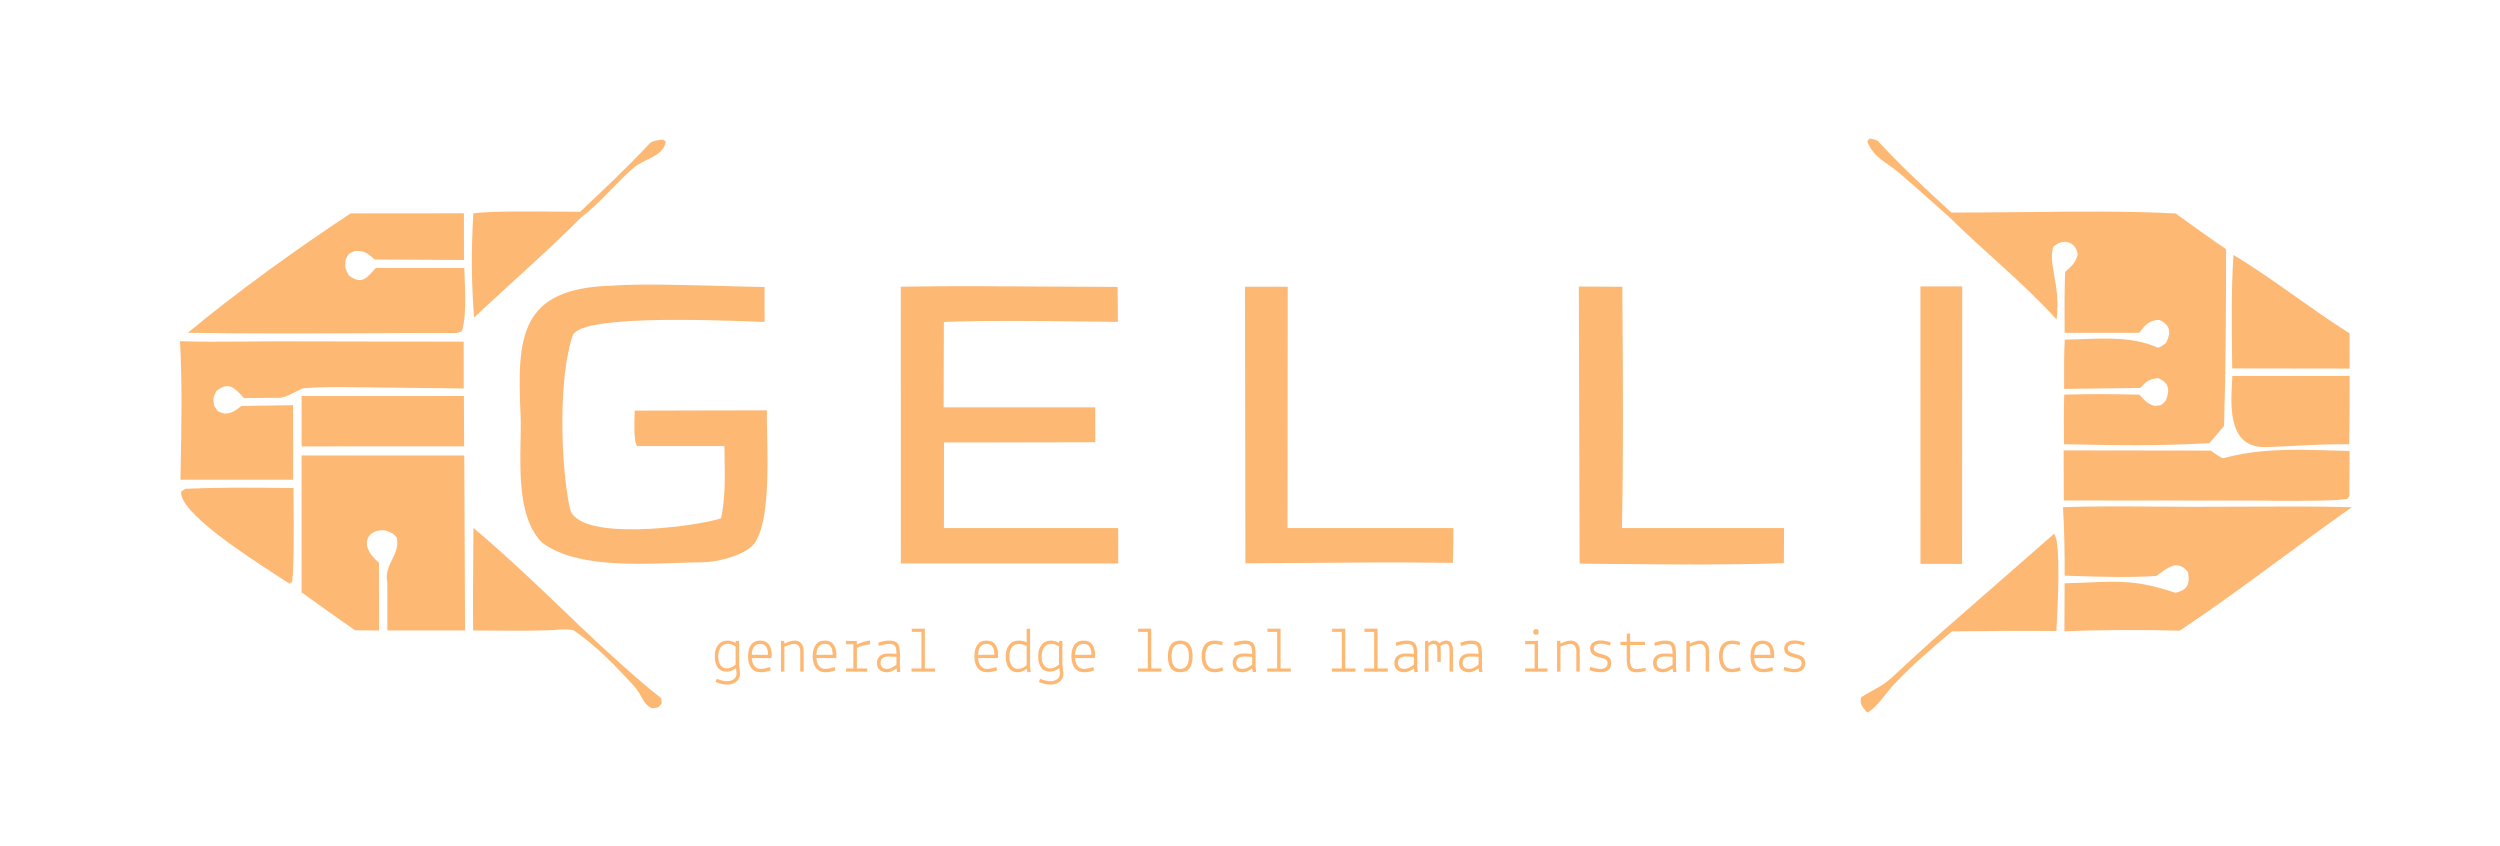 <?xml version="1.0" encoding="utf-8" ?><svg xmlns="http://www.w3.org/2000/svg" xmlns:xlink="http://www.w3.org/1999/xlink" width="2242" height="759" viewBox="0 0 2242 759"><path fill="#FDB874" transform="scale(1 1)" d="M1703.1 155.027C1718 167.75 1732.61 180.958 1747.29 193.943C1779.44 225.727 1813.79 252.873 1844.31 286.477C1846.46 271.019 1844.16 257.999 1842.22 246.976C1840.44 236.889 1838.95 228.475 1841.44 221.396C1849.64 213.367 1861.89 216.335 1863.28 228.346C1860.97 235.757 1859.17 237.19 1853.68 242.325L1852.03 243.863C1851.42 258.527 1851.47 273.628 1851.52 288.489C1851.53 291.832 1851.54 295.163 1851.54 298.474L1918.44 298.474C1924.03 291.221 1927.08 287.205 1936.56 286.845C1946.38 291.491 1947.47 298.162 1942.32 307.76C1942.12 307.914 1941.88 308.093 1941.62 308.288C1939.61 309.808 1936.28 312.317 1934.55 311.558C1913.91 302.479 1891.43 303.275 1868.36 304.091C1862.83 304.286 1857.27 304.483 1851.69 304.545C1851.02 316.425 1851.06 328.576 1851.09 340.583C1851.1 343.312 1851.11 346.035 1851.11 348.744L1919.34 347.92C1926.06 340.992 1927.21 340.196 1935.55 339.056C1945.31 343.627 1946.12 349.265 1942.34 359.295C1939.67 361.813 1938.98 362.771 1938.04 363.201C1937.09 363.641 1935.89 363.531 1932.05 363.973C1925.27 361.956 1923.36 359.002 1918.42 353.894C1895.28 353.421 1874.4 353.237 1851.2 353.911C1850.71 368.053 1850.85 381.767 1850.99 395.86L1851.02 398.377C1897.27 399.329 1935.21 400.054 1981.37 397.421L1994.52 382.008C1996.11 328.201 1996.32 277.273 1996.32 223.426C1981.14 213.262 1966.03 202.146 1951.17 191.456C1910.15 189.187 1862.4 189.701 1817.68 190.181C1802.74 190.342 1788.14 190.499 1774.24 190.547L1749.92 190.593C1727.4 169.771 1705.15 149.353 1684.42 126.761C1683.12 125.339 1678.18 124.233 1676.04 124.36L1674.61 127.309C1681.22 142.247 1691.61 145.212 1703.1 155.027Z"/><path fill="#FDB874" transform="scale(1 1)" d="M650.533 256.548C615.121 255.548 572.311 254.339 547.446 256.231C466.209 258.83 463.636 302.079 466.84 371.807C467.147 378.486 467 386.395 466.842 394.955C466.266 426.089 465.53 465.837 485.868 486.341C514.036 508.117 566.341 506.28 607.097 504.849C615.548 504.553 623.503 504.273 630.642 504.226C644.613 504.072 669.403 497.36 676.68 487.113C689.62 468.899 688.631 421.215 687.951 388.442C687.788 380.536 687.642 373.498 687.714 367.951L569.22 368.225C569.209 369.344 569.161 370.849 569.104 372.601C568.82 381.422 568.336 396.495 571.43 400.012L649.618 400.035C649.658 403.232 649.719 406.424 649.781 409.613C650.137 428.183 650.491 446.607 646.651 464.836C625.053 472.07 517.625 486.74 511.018 455.812C502.682 416.798 500.702 338.162 513.604 300.891C519.872 282.788 632.234 286.803 673.626 288.282C678.942 288.472 683.087 288.62 685.687 288.674L685.651 257.407C675.835 257.263 663.695 256.92 650.533 256.548Z"/><path fill="#FDB874" transform="scale(1 1)" d="M938.565 256.978C894.761 256.677 850.506 256.372 807.822 257.074L807.858 505.322L1002.85 505.322L1002.81 473.575L846.519 473.575L846.575 396.823L872.811 396.823L982.225 396.583L982.168 365.295L846.237 365.295L846.463 288.706C884.983 287.299 926.594 287.799 966.718 288.281C978.825 288.426 990.797 288.57 1002.51 288.659L1002.28 257.3C981.308 257.272 959.991 257.125 938.565 256.978Z"/><path fill="#FDB874" transform="scale(1 1)" d="M416.362 408.49L270.436 408.49L270.436 531.254C286.324 542.519 302.468 554.254 318.497 565.239L339.912 565.419L339.859 504.69L338.124 503.118C314.457 481.517 342.641 466.365 355.723 481.883C357.608 489.607 354.611 495.756 351.596 501.942C348.599 508.092 345.584 514.279 347.33 522.088C347.337 523.026 347.345 523.968 347.352 524.908L347.409 565.419L417.053 565.419L416.362 408.49Z"/><path fill="#FDB874" transform="scale(1 1)" d="M1932.9 454.313C1905.33 454.099 1878.07 453.888 1850.1 454.802C1851.28 476.318 1851.67 494.697 1851.58 516.256C1854.85 516.352 1858.12 516.454 1861.39 516.556C1885.59 517.311 1909.69 518.062 1933.91 516.493C1934.79 515.86 1935.65 515.22 1936.5 514.588C1945.39 507.992 1953.21 502.191 1962.14 512.863C1964.3 523.723 1961.52 529.168 1950.93 531.647C1917.54 520.446 1901.55 521.126 1873.61 522.314C1867.04 522.593 1859.82 522.901 1851.56 523.089L1851.35 566.23C1882.96 564.683 1922.79 564.735 1954.72 565.584L1967.17 557.178C2015.47 524.343 2061.43 488.336 2109.15 454.836C2076.6 454.039 2044.21 454.203 2011.78 454.367C1996.29 454.445 1980.79 454.524 1965.26 454.498C1954.38 454.48 1943.62 454.396 1932.9 454.313Z"/><path fill="#FDB874" transform="scale(1 1)" d="M220.676 306.277C200.754 306.479 180.491 306.684 161.436 305.956C163.499 345.522 162.763 382.422 161.981 421.573C161.924 424.436 161.866 427.312 161.81 430.202L262.879 430.202L262.828 363.37L216.451 364.058C210.719 368.37 208.875 370.347 201.536 370.984C194.142 368.449 196.626 370.306 192.11 364.065C191.007 357.502 191.107 356.741 193.952 350.728C204.98 342.027 210.021 347.476 217.804 355.889C218.134 356.246 218.469 356.608 218.809 356.974L252.124 356.702C259.976 354.998 269.137 348.493 272.506 348.188C286.842 346.898 302.47 347.083 317.235 347.258C319.359 347.283 321.465 347.308 323.547 347.328L415.885 348.367L415.827 306.431L248.569 306.093C239.457 306.087 230.105 306.182 220.676 306.277Z"/><path fill="#FDB874" transform="scale(1 1)" d="M416.037 191.259L314.438 191.361C266.81 222.748 212.436 261.863 168.42 298.442C221.851 299.348 276.337 299.094 330.535 298.841C357.105 298.717 383.606 298.593 409.879 298.607L414.06 297.24C418.272 286.058 417.256 262.145 416.595 246.583C416.496 244.265 416.406 242.133 416.341 240.255L337.05 240.255C336.599 240.759 336.16 241.254 335.731 241.738C328.256 250.165 323.809 255.179 312.733 246.927C309.42 240.741 309.328 239.923 309.955 232.919C313.651 226.408 311.499 228.44 317.967 225.075C326.64 224.594 329.654 227.013 335.972 232.715L416.077 233.182L416.037 191.259Z"/><path fill="#FDB874" transform="scale(1 1)" d="M1454.9 257.159L1415.9 256.979L1416.59 505.497C1427.38 505.575 1438.23 505.675 1449.11 505.775C1499.25 506.237 1550.18 506.705 1599.76 505.082L1599.94 473.582L1454.55 473.582C1455.9 408.934 1455.47 343.052 1455.04 278.079C1454.99 271.094 1454.95 264.12 1454.9 257.159Z"/><path fill="#FDB874" transform="scale(1 1)" d="M1154.85 257.157L1116.5 257.157L1116.86 505.191C1130.84 505.105 1144.87 504.992 1158.91 504.88C1206.91 504.495 1255.14 504.109 1302.9 504.755C1302.95 502.594 1303.01 500.407 1303.07 498.206C1303.29 490.002 1303.52 481.597 1303.35 473.582L1154.66 473.582L1154.85 257.157Z"/><path fill="#FDB874" transform="scale(1 1)" d="M1993.69 410.884C1992.39 411.23 1984.32 405.376 1982.68 404.09L1850.66 403.915L1850.81 448.817L2023.74 448.965C2026.03 448.966 2029.43 448.993 2033.58 449.026C2055.22 449.196 2097 449.526 2105.32 447.188L2106.86 444.891L2107.12 404.386C2100.94 404.27 2094.89 404.099 2088.94 403.931C2056.31 403.009 2026.6 402.169 1993.69 410.884Z"/><path fill="#FDB874" transform="scale(1 1)" d="M1759.72 256.862L1722.24 256.862L1722.28 505.645L1759.59 505.722L1759.72 256.862Z"/><path fill="#FDB874" transform="scale(1 1)" d="M2107.08 298.943C2071.65 276.655 2037.65 249.422 2002.97 228.626C2000.97 258.525 2001.38 292.022 2001.75 322.686C2001.78 325.278 2001.81 327.85 2001.84 330.398L2107.12 330.543L2107.08 298.943Z"/><path fill="#FDB874" transform="scale(1 1)" d="M416.009 355.124L270.47 355.113L270.489 400.317L416.219 400.255L416.009 355.124Z"/><path fill="#FDB874" transform="scale(1 1)" d="M2107.14 337.125L2002.01 337.125C2001.95 338.24 2001.88 339.388 2001.81 340.563C2000.35 365.184 1998.17 401.901 2032.19 400.944C2041.41 400.684 2050.41 400.218 2059.36 399.754C2074.97 398.945 2090.45 398.143 2106.76 398.454C2107.14 377.949 2107.16 357.631 2107.14 337.125Z"/><path fill="#FDB874" transform="scale(1 1)" d="M582.764 128.47C562.851 149.892 541.482 169.921 520.194 189.95C516.484 189.94 511.574 189.894 505.915 189.841C480.079 189.601 438.63 189.216 424.457 191.336C422.609 226.748 422.607 249.519 425.121 284.817C456.749 254.952 491.282 225.058 521.588 194.596C538.582 181.734 551.901 164.708 567.965 150.662C577.502 142.324 595.317 140.401 597.043 126.761L594.389 125.269C591.279 125.395 584.856 126.22 582.764 128.47Z"/><path fill="#FDB874" transform="scale(1 1)" d="M521.105 562.506C489.417 532.141 458.142 501.747 424.579 473.424C424.543 478.403 424.504 483.383 424.465 488.364C424.265 514.047 424.064 539.75 424.297 565.419C426.959 565.418 431.141 565.449 436.226 565.486C457.158 565.641 493.411 565.908 502.163 564.527L502.247 564.526C504.926 564.475 512.981 564.322 514.778 565.53C533.857 578.359 553.227 598.328 568.585 615.296C576.591 624.139 575.524 630.453 584.676 635.246C588.242 634.672 589.362 634.761 590.194 634.314C590.973 633.895 591.501 633.008 593.544 630.673C593.328 629.142 593.114 627.613 592.898 626.083C571.678 609.723 538.854 579.284 521.105 562.506Z"/><path fill="#FDB874" transform="scale(1 1)" d="M254.876 437.563C224.958 437.292 196.135 437.03 166.022 438.333L162.474 440.803C160.38 459.171 220.089 497.835 248.742 516.388C253.249 519.307 256.988 521.728 259.596 523.494L261.944 521.795C263.807 508.903 263.469 469.782 263.279 447.815C263.244 443.74 263.214 440.254 263.204 437.637C260.417 437.613 257.642 437.588 254.876 437.563Z"/><path fill="#FDB874" transform="scale(1 1)" d="M1844.38 562.419C1845.3 544.779 1848.43 485.297 1842.09 478.7L1742.18 566.067C1726.78 579.692 1711.65 593.683 1696.55 607.652C1687.38 616.144 1679.31 618.631 1669.19 625.223C1667.53 631.07 1669.91 633.755 1673.68 638.003C1673.98 638.338 1674.28 638.683 1674.59 639.039C1682.88 635.03 1691.55 621.078 1699.06 613.175C1715.44 595.971 1732.34 581.392 1750.54 566.229C1781.89 565.87 1812.85 565.539 1844.2 565.872C1844.24 565.039 1844.3 563.871 1844.38 562.419Z"/><path fill="#FDB874" transform="scale(1 1)" d="M651.81 602.359Q646.585 602.359 643.795 598.762Q641.02 595.166 641.02 588.581Q641.02 581.997 644.121 578.23Q647.222 574.464 652.801 574.464Q655.874 574.464 659.697 576.488L659.81 574.803L662.77 574.803L662.77 595.69Q663.648 602.586 663.648 603.69Q663.648 608.802 660.221 611.379Q656.794 613.956 652.178 613.956Q647.576 613.956 641.714 611.634L642.761 608.745Q648.496 610.94 651.951 610.94Q655.406 610.94 657.984 609.142Q660.561 607.343 660.561 603.747L660.051 599.173Q655.463 602.359 651.81 602.359ZM652.914 577.366Q648.794 577.366 646.471 580.411Q644.149 583.455 644.149 588.539Q644.149 593.608 646.174 596.539Q648.213 599.456 651.866 599.456Q655.52 599.456 659.697 595.973L659.697 579.745Q655.93 577.366 652.914 577.366ZM670.827 588.609Q670.827 581.94 673.588 578.202Q676.349 574.464 681.617 574.464Q686.899 574.464 689.476 577.947Q692.067 581.416 692.067 587.222L691.883 590.125L674.14 590.125Q674.424 594.472 676.449 597.176Q678.488 599.867 682.056 599.867Q685.624 599.867 690.439 598.182L691.302 601.085Q686.616 602.883 682.495 602.883Q676.802 602.883 673.815 599.088Q670.827 595.279 670.827 588.609ZM681.858 577.423Q674.551 577.423 674.14 587.222L688.754 587.222Q688.754 577.423 681.858 577.423ZM703.31 574.803L703.424 577.126Q709.059 574.464 712.769 574.464Q716.479 574.464 718.589 577.012Q720.713 579.561 720.713 583.979L720.713 602.359L717.641 602.359L717.641 583.979Q717.641 581.133 716.253 579.278Q714.851 577.48 712.061 577.48Q709.286 577.48 703.424 580.028L703.424 602.359L700.351 602.359L700.351 574.803L703.31 574.803ZM728.827 588.609Q728.827 581.94 731.588 578.202Q734.349 574.464 739.617 574.464Q744.899 574.464 747.476 577.947Q750.067 581.416 750.067 587.222L749.883 590.125L732.141 590.125Q732.424 594.472 734.449 597.176Q736.488 599.867 740.056 599.867Q743.624 599.867 748.439 598.182L749.303 601.085Q744.616 602.883 740.495 602.883Q734.803 602.883 731.815 599.088Q728.827 595.279 728.827 588.609ZM739.858 577.423Q732.551 577.423 732.141 587.222L746.754 587.222Q746.754 577.423 739.858 577.423ZM758.648 602.359L758.648 599.456L765.261 599.456L765.261 577.706L758.648 577.706L758.648 574.803L768.334 574.803L768.447 578.174Q770.302 577.012 773.658 575.851Q777.028 574.69 779.577 574.464L780.214 574.464L780.214 577.876L779.577 577.876Q777.198 578.06 773.686 579.051Q770.189 580.028 768.447 581.076L768.447 599.456L777.722 599.456L777.722 602.359L758.648 602.359ZM795.592 599.867Q797.73 599.867 800.251 598.507Q802.786 597.134 803.947 595.973L803.947 589.077Q800.109 588.794 796.626 588.794Q793.157 588.794 791.415 590.266Q789.673 591.739 789.673 594.245Q789.673 599.867 795.592 599.867ZM795.536 602.883Q791.302 602.883 788.866 600.716Q786.431 598.536 786.431 594.528Q786.431 590.521 789.093 588.326Q791.769 586.061 796.173 586.061Q800.577 586.061 803.947 586.415Q803.947 581.246 802.672 579.363Q801.398 577.48 797.504 577.48Q793.624 577.48 788.342 579.335L787.464 576.432Q792.859 574.464 797.221 574.464Q802.956 574.464 804.98 577.012Q807.019 579.561 807.019 585.947L807.019 598.125L807.487 602.529L804.527 602.826L803.947 599.343Q802.616 600.504 800.166 601.693Q797.73 602.883 795.536 602.883ZM817.456 602.359L817.456 599.456L826.334 599.456L826.334 566.633L817.696 566.69L817.625 563.843L829.407 563.787L829.407 599.456L838.568 599.456L838.568 602.359L817.456 602.359ZM873.827 588.609Q873.827 581.94 876.588 578.202Q879.35 574.464 884.617 574.464Q889.899 574.464 892.476 577.947Q895.067 581.416 895.067 587.222L894.883 590.125L877.141 590.125Q877.424 594.472 879.449 597.176Q881.488 599.867 885.056 599.867Q888.625 599.867 893.439 598.182L894.303 601.085Q889.616 602.883 885.495 602.883Q879.803 602.883 876.815 599.088Q873.827 595.279 873.827 588.609ZM884.858 577.423Q877.551 577.423 877.141 587.222L891.754 587.222Q891.754 577.423 884.858 577.423ZM923.77 563.843L923.77 597.544L924.351 602.586L921.391 602.94L920.811 599.867Q916.464 602.883 912.81 602.883Q907.642 602.883 904.767 599.06Q901.907 595.222 901.907 588.638Q901.907 582.053 905.093 578.258Q908.279 574.464 913.801 574.464Q917.044 574.464 920.697 576.021L920.697 563.843L923.77 563.843ZM905.206 588.567Q905.206 593.665 907.203 596.766Q909.214 599.867 912.98 599.867Q916.747 599.867 920.697 596.553L920.697 579.165Q919.48 578.584 917.356 578.032Q915.246 577.48 913.915 577.48Q909.794 577.48 907.5 580.467Q905.206 583.455 905.206 588.567ZM941.81 602.359Q936.585 602.359 933.796 598.762Q931.02 595.166 931.02 588.581Q931.02 581.997 934.121 578.23Q937.222 574.464 942.801 574.464Q945.874 574.464 949.697 576.488L949.811 574.803L952.77 574.803L952.77 595.69Q953.648 602.586 953.648 603.69Q953.648 608.802 950.221 611.379Q946.795 613.956 942.178 613.956Q937.576 613.956 931.714 611.634L932.762 608.745Q938.497 610.94 941.952 610.94Q945.407 610.94 947.984 609.142Q950.561 607.343 950.561 603.747L950.051 599.173Q945.464 602.359 941.81 602.359ZM942.915 577.366Q938.794 577.366 936.472 580.411Q934.15 583.455 934.15 588.539Q934.15 593.608 936.175 596.539Q938.214 599.456 941.867 599.456Q945.52 599.456 949.697 595.973L949.697 579.745Q945.931 577.366 942.915 577.366ZM960.827 588.609Q960.827 581.94 963.589 578.202Q966.35 574.464 971.617 574.464Q976.899 574.464 979.476 577.947Q982.068 581.416 982.068 587.222L981.884 590.125L964.141 590.125Q964.424 594.472 966.449 597.176Q968.488 599.867 972.056 599.867Q975.625 599.867 980.439 598.182L981.303 601.085Q976.616 602.883 972.495 602.883Q966.803 602.883 963.815 599.088Q960.827 595.279 960.827 588.609ZM971.858 577.423Q964.552 577.423 964.141 587.222L978.754 587.222Q978.754 577.423 971.858 577.423ZM1020.46 602.359L1020.46 599.456L1029.33 599.456L1029.33 566.633L1020.7 566.69L1020.63 563.843L1032.41 563.787L1032.41 599.456L1041.57 599.456L1041.57 602.359L1020.46 602.359ZM1047.37 588.68Q1047.37 574.464 1058.45 574.464Q1069.52 574.464 1069.52 588.68Q1069.52 602.883 1058.45 602.883Q1047.37 602.883 1047.37 588.68ZM1058.45 577.48Q1050.67 577.48 1050.67 588.68Q1050.67 599.867 1058.45 599.867Q1066.22 599.867 1066.22 588.68Q1066.22 577.48 1058.45 577.48ZM1096.61 575.738L1095.92 578.754Q1092.32 577.48 1089.25 577.48Q1085.07 577.48 1083 580.411Q1080.95 583.342 1080.95 588.567Q1080.95 593.778 1083.03 596.822Q1085.13 599.867 1089.25 599.867Q1092.04 599.867 1096.2 598.352L1097.13 601.255Q1092.9 602.883 1089.3 602.883Q1083.62 602.883 1080.61 599.088Q1077.59 595.279 1077.59 588.496Q1077.59 581.714 1080.54 578.089Q1083.5 574.464 1089.25 574.464Q1092.9 574.464 1096.61 575.738ZM1114.59 599.867Q1116.73 599.867 1119.25 598.507Q1121.79 597.134 1122.95 595.973L1122.95 589.077Q1119.11 588.794 1115.63 588.794Q1112.16 588.794 1110.42 590.266Q1108.67 591.739 1108.67 594.245Q1108.67 599.867 1114.59 599.867ZM1114.54 602.883Q1110.3 602.883 1107.87 600.716Q1105.43 598.536 1105.43 594.528Q1105.43 590.521 1108.09 588.326Q1110.77 586.061 1115.17 586.061Q1119.58 586.061 1122.95 586.415Q1122.95 581.246 1121.67 579.363Q1120.4 577.48 1116.5 577.48Q1112.62 577.48 1107.34 579.335L1106.47 576.432Q1111.86 574.464 1116.22 574.464Q1121.96 574.464 1123.98 577.012Q1126.02 579.561 1126.02 585.947L1126.02 598.125L1126.49 602.529L1123.53 602.826L1122.95 599.343Q1121.62 600.504 1119.17 601.693Q1116.73 602.883 1114.54 602.883ZM1136.46 602.359L1136.46 599.456L1145.33 599.456L1145.33 566.633L1136.7 566.69L1136.63 563.843L1148.41 563.787L1148.41 599.456L1157.57 599.456L1157.57 602.359L1136.46 602.359ZM1194.46 602.359L1194.46 599.456L1203.33 599.456L1203.33 566.633L1194.7 566.69L1194.63 563.843L1206.41 563.787L1206.41 599.456L1215.57 599.456L1215.57 602.359L1194.46 602.359ZM1223.46 602.359L1223.46 599.456L1232.33 599.456L1232.33 566.633L1223.7 566.69L1223.63 563.843L1235.41 563.787L1235.41 599.456L1244.57 599.456L1244.57 602.359L1223.46 602.359ZM1259.59 599.867Q1261.73 599.867 1264.25 598.507Q1266.79 597.134 1267.95 595.973L1267.95 589.077Q1264.11 588.794 1260.63 588.794Q1257.16 588.794 1255.42 590.266Q1253.67 591.739 1253.67 594.245Q1253.67 599.867 1259.59 599.867ZM1259.54 602.883Q1255.3 602.883 1252.87 600.716Q1250.43 598.536 1250.43 594.528Q1250.43 590.521 1253.09 588.326Q1255.77 586.061 1260.17 586.061Q1264.58 586.061 1267.95 586.415Q1267.95 581.246 1266.67 579.363Q1265.4 577.48 1261.51 577.48Q1257.62 577.48 1252.34 579.335L1251.47 576.432Q1256.86 574.464 1261.22 574.464Q1266.96 574.464 1268.98 577.012Q1271.02 579.561 1271.02 585.947L1271.02 598.125L1271.49 602.529L1268.53 602.826L1267.95 599.343Q1266.62 600.504 1264.17 601.693Q1261.73 602.883 1259.54 602.883ZM1280.88 574.803L1281.05 576.545Q1283.95 574.464 1285.52 574.464Q1289.34 574.464 1290.8 576.956Q1294.05 574.464 1296.48 574.464Q1300.25 574.464 1301.64 576.786Q1303.04 579.108 1303.04 583.908L1303.04 602.359L1299.96 602.359L1299.96 583.908Q1299.96 580.609 1299.26 579.023Q1298.56 577.423 1296.59 577.423Q1294.62 577.423 1291.72 579.278Q1292.08 581.246 1292.08 583.908L1292.08 593.537L1289 593.537L1289 583.908Q1289 580.609 1288.3 579.037Q1287.55 577.423 1285.58 577.423Q1283.61 577.423 1281.05 579.278L1281.05 602.359L1277.97 602.359L1277.97 574.803L1280.88 574.803ZM1317.59 599.867Q1319.73 599.867 1322.25 598.507Q1324.79 597.134 1325.95 595.973L1325.95 589.077Q1322.11 588.794 1318.63 588.794Q1315.16 588.794 1313.42 590.266Q1311.67 591.739 1311.67 594.245Q1311.67 599.867 1317.59 599.867ZM1317.54 602.883Q1313.3 602.883 1310.87 600.716Q1308.43 598.536 1308.43 594.528Q1308.43 590.521 1311.09 588.326Q1313.77 586.061 1318.17 586.061Q1322.58 586.061 1325.95 586.415Q1325.95 581.246 1324.67 579.363Q1323.4 577.48 1319.51 577.48Q1315.62 577.48 1310.34 579.335L1309.47 576.432Q1314.86 574.464 1319.22 574.464Q1324.96 574.464 1326.98 577.012Q1329.02 579.561 1329.02 585.947L1329.02 598.125L1329.49 602.529L1326.53 602.826L1325.95 599.343Q1324.62 600.504 1322.17 601.693Q1319.73 602.883 1317.54 602.883ZM1367.76 602.359L1367.76 599.456L1376.23 599.456L1376.23 577.706L1367.76 577.706L1367.76 574.803L1379.3 574.803L1379.3 599.456L1387.77 599.456L1387.77 602.359L1367.76 602.359ZM1375.01 566.633Q1375.01 565.472 1375.68 564.835Q1376.34 564.197 1377.51 564.197Q1379.88 564.197 1379.88 566.746Q1379.88 569.295 1377.51 569.238Q1375.01 569.238 1375.01 566.633ZM1399.31 574.803L1399.43 577.126Q1405.06 574.464 1408.77 574.464Q1412.48 574.464 1414.59 577.012Q1416.72 579.561 1416.72 583.979L1416.72 602.359L1413.64 602.359L1413.64 583.979Q1413.64 581.133 1412.25 579.278Q1410.85 577.48 1408.06 577.48Q1405.29 577.48 1399.43 580.028L1399.43 602.359L1396.35 602.359L1396.35 574.803L1399.31 574.803ZM1425.47 601.028L1426.23 598.012Q1431.97 599.924 1435.09 599.924Q1438.24 599.924 1439.94 598.564Q1441.65 597.19 1441.65 594.939Q1441.65 592.674 1440.29 591.597Q1438.93 590.521 1434.64 589.544Q1430.35 588.553 1428.2 586.698Q1426.05 584.956 1426.05 581.487Q1426.05 578.004 1428.68 576.177Q1431.33 574.35 1435.51 574.35Q1439.68 574.35 1444.55 576.205L1443.75 578.924Q1438.82 577.31 1435.8 577.31Q1432.79 577.31 1431.05 578.343Q1429.3 579.505 1429.3 581.487Q1429.3 583.455 1430.83 584.56Q1432.38 585.65 1436.78 586.755Q1441.2 587.859 1443.05 589.572Q1444.91 591.286 1444.91 594.939Q1444.91 598.592 1442.42 600.731Q1439.97 602.883 1435.45 602.883Q1430.93 602.883 1425.47 601.028ZM1453.19 578.457L1453.19 575.568L1458.83 575.568L1458.83 568.544L1461.9 567.964L1461.9 575.568L1475.18 575.568L1475.18 578.457L1461.9 578.457L1461.9 591.682Q1461.9 596.1 1463.2 598.04Q1464.51 599.98 1467.88 599.98Q1469.15 599.98 1471.81 599.555Q1474.49 599.116 1475.47 598.762L1476.16 601.609Q1475.07 602.005 1472.14 602.472Q1469.21 602.94 1467.88 602.94Q1462.65 602.94 1460.74 600.193Q1458.83 597.431 1458.83 591.81L1458.83 578.457L1453.19 578.457ZM1491.59 599.867Q1493.73 599.867 1496.25 598.507Q1498.79 597.134 1499.95 595.973L1499.95 589.077Q1496.11 588.794 1492.63 588.794Q1489.16 588.794 1487.42 590.266Q1485.68 591.739 1485.68 594.245Q1485.68 599.867 1491.59 599.867ZM1491.54 602.883Q1487.3 602.883 1484.87 600.716Q1482.43 598.536 1482.43 594.528Q1482.43 590.521 1485.09 588.326Q1487.77 586.061 1492.17 586.061Q1496.58 586.061 1499.95 586.415Q1499.95 581.246 1498.67 579.363Q1497.4 577.48 1493.51 577.48Q1489.62 577.48 1484.34 579.335L1483.47 576.432Q1488.86 574.464 1493.22 574.464Q1498.96 574.464 1500.98 577.012Q1503.02 579.561 1503.02 585.947L1503.02 598.125L1503.49 602.529L1500.53 602.826L1499.95 599.343Q1498.62 600.504 1496.17 601.693Q1493.73 602.883 1491.54 602.883ZM1515.31 574.803L1515.43 577.126Q1521.06 574.464 1524.77 574.464Q1528.48 574.464 1530.59 577.012Q1532.72 579.561 1532.72 583.979L1532.72 602.359L1529.64 602.359L1529.64 583.979Q1529.64 581.133 1528.25 579.278Q1526.85 577.48 1524.06 577.48Q1521.29 577.48 1515.43 580.028L1515.43 602.359L1512.35 602.359L1512.35 574.803L1515.31 574.803ZM1560.61 575.738L1559.92 578.754Q1556.32 577.48 1553.25 577.48Q1549.07 577.48 1547 580.411Q1544.95 583.342 1544.95 588.567Q1544.95 593.778 1547.03 596.822Q1549.13 599.867 1553.25 599.867Q1556.04 599.867 1560.2 598.352L1561.13 601.255Q1556.9 602.883 1553.3 602.883Q1547.63 602.883 1544.61 599.088Q1541.59 595.279 1541.59 588.496Q1541.59 581.714 1544.54 578.089Q1547.5 574.464 1553.25 574.464Q1556.9 574.464 1560.61 575.738ZM1569.83 588.609Q1569.83 581.94 1572.59 578.202Q1575.35 574.464 1580.62 574.464Q1585.9 574.464 1588.48 577.947Q1591.07 581.416 1591.07 587.222L1590.89 590.125L1573.14 590.125Q1573.43 594.472 1575.45 597.176Q1577.49 599.867 1581.06 599.867Q1584.63 599.867 1589.44 598.182L1590.3 601.085Q1585.62 602.883 1581.5 602.883Q1575.8 602.883 1572.82 599.088Q1569.83 595.279 1569.83 588.609ZM1580.86 577.423Q1573.55 577.423 1573.14 587.222L1587.76 587.222Q1587.76 577.423 1580.86 577.423ZM1599.47 601.028L1600.23 598.012Q1605.97 599.924 1609.09 599.924Q1612.24 599.924 1613.94 598.564Q1615.65 597.19 1615.65 594.939Q1615.65 592.674 1614.29 591.597Q1612.93 590.521 1608.64 589.544Q1604.35 588.553 1602.2 586.698Q1600.05 584.956 1600.05 581.487Q1600.05 578.004 1602.68 576.177Q1605.33 574.35 1609.51 574.35Q1613.68 574.35 1618.55 576.205L1617.75 578.924Q1612.82 577.31 1609.8 577.31Q1606.79 577.31 1605.05 578.343Q1603.3 579.505 1603.3 581.487Q1603.3 583.455 1604.83 584.56Q1606.38 585.65 1610.78 586.755Q1615.2 587.859 1617.05 589.572Q1618.91 591.286 1618.91 594.939Q1618.91 598.592 1616.42 600.731Q1613.97 602.883 1609.45 602.883Q1604.93 602.883 1599.47 601.028Z"/></svg>